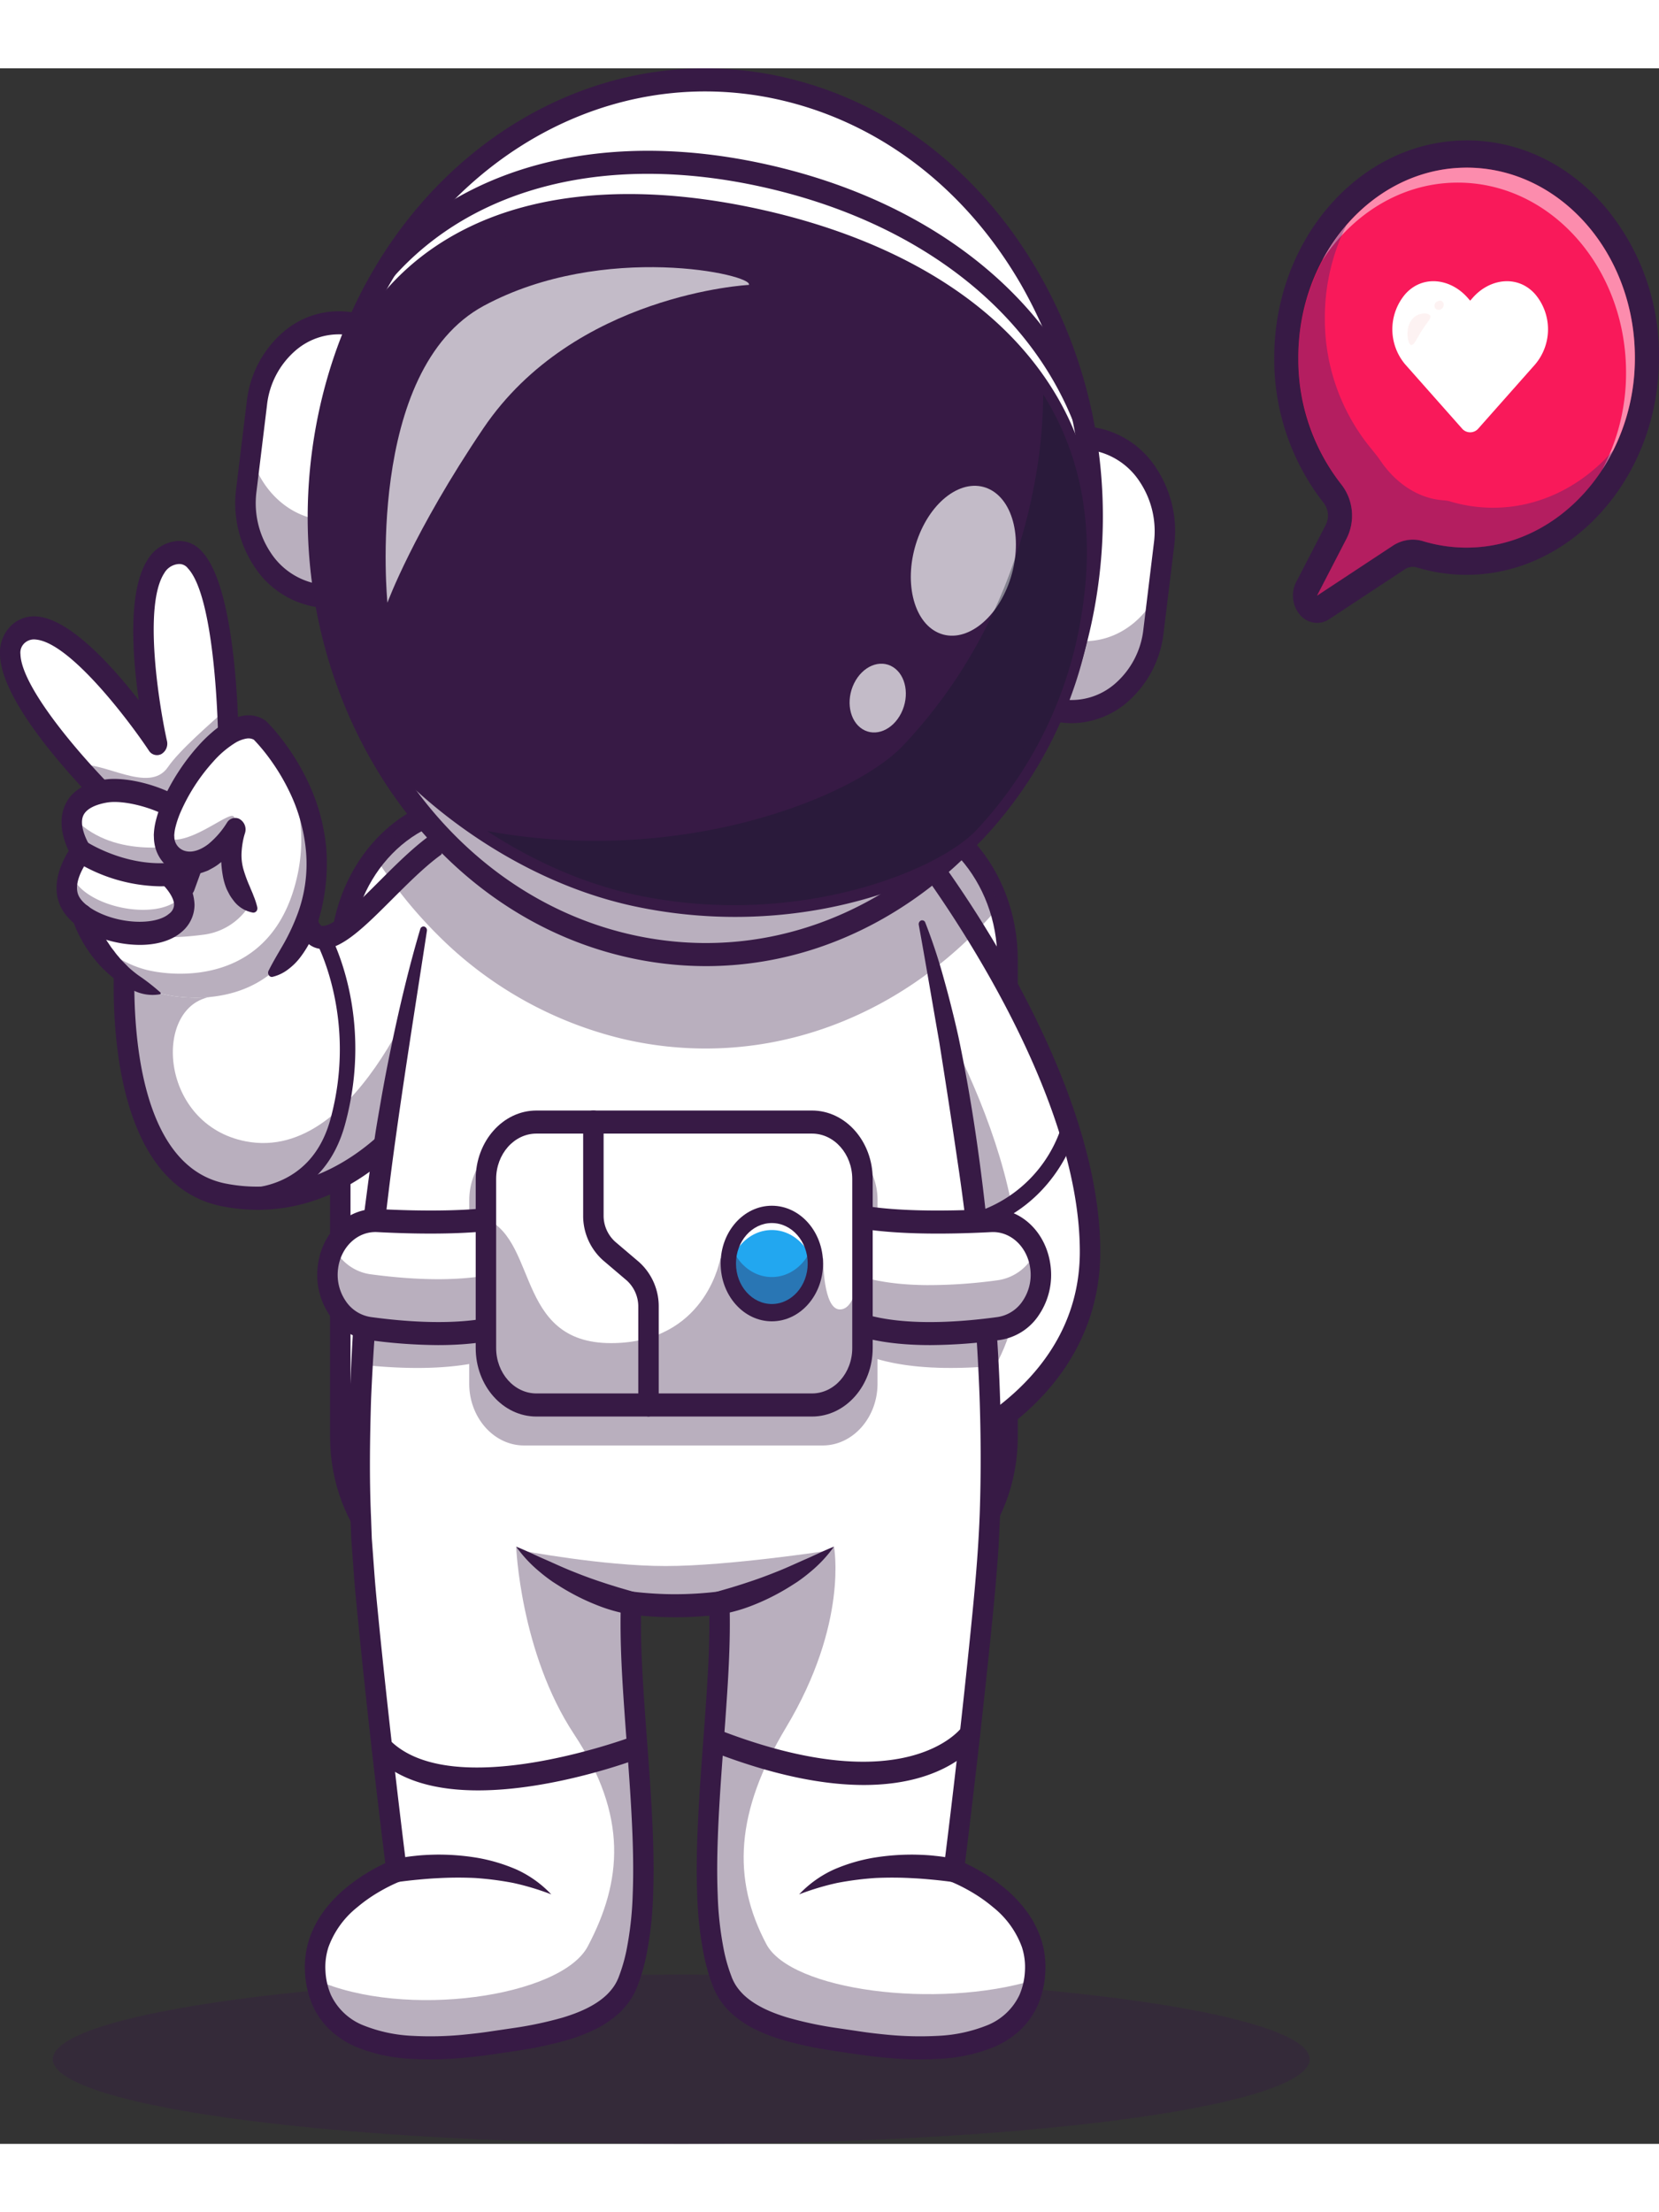 <svg xmlns="http://www.w3.org/2000/svg" width="300" height="400" viewBox="0 0 445.589 557.408"><rect x="0" y="0" width="445.589" height="557.408" fill="#333333" stroke="none"/><g transform="translate(-613.43 -775.664)"><g transform="translate(613.43 775.664)"><g transform="translate(14.184 511.941)" opacity="0.35"><ellipse cx="168.786" cy="22.734" rx="168.786" ry="22.734" fill="#371a45"/></g><g transform="translate(91.391 197.876)"><path d="M1765.245,1791.491V1919.6a45.344,45.344,0,0,1-4.718,20.274c-6.319,12.654-18.347,21.239-32.062,21.239H1622.8c-13.213,0-24.86-7.969-31.344-19.861a45.167,45.167,0,0,1-5.436-21.652V1791.491a46.045,46.045,0,0,1,.732-8.212,43.507,43.507,0,0,1,8.653-19.407c6.743-8.512,16.537-13.895,27.395-13.895h105.666c15.776,0,29.319,11.357,34.511,27.189A46,46,0,0,1,1765.245,1791.491Z" transform="translate(-1586.02 -1749.978)" fill="#fff"/></g><g transform="translate(88.649 194.775)"><path d="M1610.3,1952.042h105.67c21.791,0,39.52-20.014,39.52-44.613V1779.323c0-24.6-17.729-44.613-39.52-44.613H1610.3c-21.791,0-39.52,20.013-39.52,44.613v128.106C1570.776,1932.028,1588.5,1952.042,1610.3,1952.042Zm105.67-211.135c18.764,0,34.03,17.233,34.03,38.416v128.106c0,21.182-15.266,38.416-34.03,38.416H1610.3c-18.764,0-34.03-17.233-34.03-38.416V1779.323c0-21.182,15.266-38.416,34.03-38.416Z" transform="translate(-1570.776 -1734.71)" fill="#371a45"/></g><g transform="translate(183.587 209.999)"><path d="M1526.266,1809.671s45.763,58.748,45.763,107.814c0,41.993-45.763,56.439-45.763,56.439l-63.427-121.267Z" transform="translate(-1462.839 -1809.671)" fill="#fff"/></g><g transform="translate(183.586 209.995)"><path d="M1572.034,1917.465c0,42-45.763,56.442-45.763,56.442l-1.565-2.986-61.862-118.28,47.817-32.412,15.611-10.579S1572.034,1868.405,1572.034,1917.465Z" transform="translate(-1462.843 -1809.651)" fill="#fff"/></g><g transform="translate(183.585 220.574)" opacity="0.35"><path d="M1659.466,1964.721c0,24.25-15.259,39.313-28.149,47.711l-61.863-118.28,47.817-32.412C1628.043,1876.76,1659.466,1924.06,1659.466,1964.721Z" transform="translate(-1569.455 -1861.741)" fill="#371a45"/></g><g transform="translate(179.838 206.012)"><path d="M1513.463,1961.9l2.031-.641a84.214,84.214,0,0,0,23.695-12.9c15.749-12.2,24.074-28.284,24.074-46.522,0-49.665-44.551-107.426-46.447-109.86l-1.512-1.941-67.726,45.9Zm.705-163.867c7.78,10.544,43.6,61.409,43.6,103.8,0,34.314-33.213,49.414-41.769,52.732l-60.927-116.486Z" transform="translate(-1447.578 -1790.039)" fill="#371a45"/></g><g transform="translate(33.313 205.998)"><path d="M2494.1,1865.178s-19.389,27.413-50.449,21.362c-32.208-6.274-26.505-66.786-26.505-66.786l48.936-21.271s-3.041,18.9,4.047,18.9c7.936,0,22.1-21.087,34.478-27.413Z" transform="translate(-2416.757 -1789.969)" fill="#fff"/></g><g transform="translate(33.311 229.516)" opacity="0.35"><path d="M2519.577,1905.766l-7.224,51.695s-19.388,27.408-50.452,21.36c-32.206-6.274-26.5-66.789-26.5-66.789l22.51,13.634c-15.191,3.061-13.282,34.251,9.761,38.742,31.057,6.056,49.662-49.23,49.662-49.23Z" transform="translate(-2435.007 -1905.766)" fill="#371a45"/></g><g transform="translate(30.536 202.898)"><path d="M2440.194,1878.363c26.667,0,42.819-22.356,43.567-23.414a3.376,3.376,0,0,0-.432-4.355,2.538,2.538,0,0,0-3.855.485h0c-.185.26-18.807,25.9-47.84,20.246-26.271-5.118-24.961-51.592-24.373-61.542l43.045-18.71c-.313,4.713-.169,11.168,2.4,14.644a5.989,5.989,0,0,0,4.934,2.6h0c5.278,0,11.469-6.191,18.638-13.357,5.693-5.691,11.581-11.576,16.971-14.332a3.273,3.273,0,0,0,1.369-4.1,2.628,2.628,0,0,0-3.634-1.544c-6.145,3.141-12.348,9.342-18.347,15.337-5.532,5.53-11.8,11.8-15,11.8h0a.769.769,0,0,1-.719-.376c-1.683-2.274-1.367-10.218-.624-14.872l.866-5.421-55.055,23.929-.177,1.884c-.244,2.589-5.58,63.477,28.768,70.168A49.6,49.6,0,0,0,2440.194,1878.363Z" transform="translate(-2401.494 -1774.706)" fill="#371a45"/></g><g transform="translate(145.514 439.743)" opacity="0.35"><path d="M2276.38,2940.9c.3.153.6.3.9.442v.009C2276.983,2941.2,2276.682,2941.05,2276.38,2940.9Z" transform="translate(-2276.38 -2940.897)" fill="#371a45"/></g><g transform="translate(183.587 344.839)" opacity="0.35"><path d="M2057.368,2473.6q1.153,1.994,2.233,3.915C2058.876,2476.237,2058.129,2474.924,2057.368,2473.6Z" transform="translate(-2057.368 -2473.603)" fill="#371a45"/></g><g transform="translate(84.606 208.025)"><path d="M1737.971,2103.771c-.043.527-.108,1.054-.194,1.557-2.327,15.556-18.469,21.117-47.523,16.821-13.155-1.929-31.344-4.223-36.141-16.051-9.579-23.606.194-71.369-.941-101.979v-.049a96.558,96.558,0,0,1-23.689,0c-.007.251-.014.494-.021.746-.969,30.626,8.581,77.854-.919,101.281-4.8,11.827-22.978,14.121-36.141,16.051-29.089,4.3-45.232-1.273-47.537-16.869-.072-.5-.136-1-.187-1.508-1.673-19.009,21.815-27.837,21.815-27.837s-5.12-40.337-8.5-76.735a390.7,390.7,0,0,1-1.3-46.888q.162-6.116.481-12.217.452-8.669,1.156-17.2.614-7.393,1.386-14.608c1.91-18.069,4.481-35.166,7.13-50.2,2.37-13.489,4.8-25.333,6.894-34.736.467-2.075.9-4.029,1.328-5.861,2.549-11.081,4.316-17.534,4.316-17.534h123.89s1.781,6.5,4.337,17.64c1.508,6.526,3.282,14.656,5.127,24.011q1.077,5.484,2.183,11.511c2.966,16.237,5.9,35.166,8.028,55.31q.743,7.052,1.35,14.283c.488,5.885.891,11.844,1.192,17.834q.334,6.371.5,12.783.108,4.244.144,8.5a373.724,373.724,0,0,1-1.472,37.379c-3.375,36.4-8.495,76.735-8.495,76.735S1739.644,2084.762,1737.971,2103.771Z" transform="translate(-1544.593 -1799.951)" fill="#fff"/></g><g transform="translate(84.881 397.015)" opacity="0.35"><path d="M2213.4,2847.668c-4.8,11.825-22.98,14.121-36.139,16.06-29.092,4.28-45.234-1.281-47.537-16.883,23.814,10.682,65.8,4.582,72.974-8.972,9.3-17.551,10.8-35.093-3.655-56.96s-15.57-50.4-15.57-50.4c6.908,5.743,21.118,11.981,30.846,15.877C2213.341,2777.017,2222.9,2824.237,2213.4,2847.668Z" transform="translate(-2129.72 -2730.511)" fill="#371a45"/></g><g transform="translate(189.88 397.015)" opacity="0.35"><path d="M1634.043,2846.9c-2.326,15.557-18.467,21.108-47.521,16.828-13.159-1.939-31.349-4.234-36.147-16.06-9.574-23.605.2-71.374-.935-101.975,8.052-2.844,22.957-8.661,30.807-15.182,0,0,3.956,20.523-12.881,48.573-13.584,22.636-14.573,40.644-5.278,58.185C1568.68,2849.717,1607.864,2854.829,1634.043,2846.9Z" transform="translate(-1546.13 -2730.511)" fill="#371a45"/></g><g transform="translate(81.885 228.787)"><path d="M1560.4,1904.559c-3,10.119-5.451,20.423-7.631,30.8-1.078,5.191-2.1,10.4-3,15.637-.447,2.618-.916,5.233-1.335,7.859l-1.178,7.892c-.407,2.628-.764,5.267-1.107,7.907l-1.039,7.922q-.468,3.969-.882,7.948c-.3,2.648-.536,5.307-.766,7.966-1.044,10.62-1.573,21.305-1.974,31.991-.213,10.7-.377,21.407.16,32.117l.165,4.015.082,2.008.148,2.005.592,8.022c.406,5.342.977,10.6,1.488,15.9q3.222,31.717,7.194,63.3l1.85-3.379c-1.276.5-2.348,1.009-3.485,1.579q-1.675.846-3.3,1.816a47,47,0,0,0-6.248,4.458,35.418,35.418,0,0,0-5.536,5.84,27.006,27.006,0,0,0-4.012,7.651,24.362,24.362,0,0,0-1.133,9,25.346,25.346,0,0,0,2.026,8.739,20.607,20.607,0,0,0,5.141,7.066,24.126,24.126,0,0,0,6.815,4.246,44.934,44.934,0,0,0,14.454,3.1,95.085,95.085,0,0,0,14.3-.292c2.358-.229,4.713-.482,7.051-.825l6.948-1.025a104.2,104.2,0,0,0,14.02-3,46.838,46.838,0,0,0,6.972-2.687,27.723,27.723,0,0,0,6.629-4.447,21.119,21.119,0,0,0,2.852-3.294,18.547,18.547,0,0,0,2.1-4.033,50.712,50.712,0,0,0,2.334-7.99,97.009,97.009,0,0,0,1.838-16.163c.223-5.367.154-10.7-.036-15.994-.384-10.6-1.259-21.08-2.012-31.509-.736-10.417-1.456-20.834-1.121-31.037l-3.077,2.945c2.089.269,4.065.436,6.1.564s4.048.188,6.081.192,4.058-.067,6.08-.192,4.011-.295,6.1-.564l-3.078-2.945c.336,10.2-.385,20.62-1.121,31.037-.753,10.43-1.628,20.912-2.012,31.509-.19,5.3-.259,10.627-.036,15.994a96.97,96.97,0,0,0,1.838,16.163,50.737,50.737,0,0,0,2.334,7.99,18.536,18.536,0,0,0,2.1,4.033,21.17,21.17,0,0,0,2.852,3.294,27.727,27.727,0,0,0,6.63,4.447,46.82,46.82,0,0,0,6.972,2.687,104.208,104.208,0,0,0,14.02,3l6.948,1.025c2.338.343,4.692.6,7.05.825a95.086,95.086,0,0,0,14.3.292,44.94,44.94,0,0,0,14.455-3.1,24.129,24.129,0,0,0,6.814-4.246,20.6,20.6,0,0,0,5.141-7.066,25.346,25.346,0,0,0,2.027-8.739,24.352,24.352,0,0,0-1.133-9,27.012,27.012,0,0,0-4.012-7.651,35.415,35.415,0,0,0-5.536-5.84,46.978,46.978,0,0,0-6.248-4.458q-1.625-.967-3.3-1.816c-1.136-.57-2.208-1.077-3.485-1.579l1.851,3.379q3.972-31.862,7.242-63.794c.516-5.341,1.087-10.631,1.5-16.026.192-2.7.46-5.386.589-8.085l.405-8.093c.374-10.8.321-21.591-.058-32.361-.363-10.773-1.121-21.514-2.11-32.219-.219-2.68-.5-5.352-.771-8.025s-.55-5.346-.859-8.013c-.586-5.34-1.228-10.671-1.965-15.985-1.452-10.653-3.219-21.161-5.431-31.718q-.869-3.927-1.853-7.8c-.639-2.592-1.33-5.168-2.051-7.737a150.906,150.906,0,0,0-5.012-15.194.88.88,0,0,0-1.218-.515,1.079,1.079,0,0,0-.521,1.154l0,.014c1.9,10.441,3.649,20.939,5.489,31.382,1.649,10.4,3.293,20.961,4.818,31.452a567.137,567.137,0,0,1,6,63.458c.374,10.62.425,21.248.058,31.848-.387,10.593-1.389,21.111-2.461,31.764q-3.224,31.844-7.222,63.615l-.315,2.528,2.165.852c.918.361,1.994.859,2.978,1.357,1,.507,1.992,1.054,2.964,1.632a41.545,41.545,0,0,1,5.522,3.936,24.354,24.354,0,0,1,7.7,10.678,17.394,17.394,0,0,1,.808,6.451,18.55,18.55,0,0,1-1.46,6.384,16.25,16.25,0,0,1-8.985,8.284,40.181,40.181,0,0,1-12.831,2.712,90.3,90.3,0,0,1-13.546-.282c-2.27-.221-4.541-.464-6.811-.8l-6.871-1.014a99.556,99.556,0,0,1-13.349-2.844c-4.265-1.3-8.452-3.082-11.532-5.928a15.282,15.282,0,0,1-2.011-2.316l-.414-.634-.363-.661a7.282,7.282,0,0,1-.324-.681l-.158-.342-.152-.415a43.969,43.969,0,0,1-2.018-6.932,90.19,90.19,0,0,1-1.692-15c-.214-5.112-.15-10.281.037-15.461.375-10.366,1.241-20.777,2-31.254.736-10.48,1.484-21.027,1.134-31.8l-.108-3.328-2.97.383c-1.842.238-3.812.408-5.728.527s-3.859.18-5.782.183-3.854-.064-5.783-.183-3.885-.289-5.728-.527l-2.97-.383-.108,3.328c-.35,10.776.4,21.324,1.135,31.8.757,10.477,1.623,20.887,2,31.254.186,5.18.25,10.349.037,15.461a90.19,90.19,0,0,1-1.693,15,43.982,43.982,0,0,1-2.017,6.932l-.152.415-.158.342a7.438,7.438,0,0,1-.323.681l-.364.661-.414.634a15.277,15.277,0,0,1-2.012,2.316c-3.079,2.847-7.267,4.624-11.532,5.928a99.556,99.556,0,0,1-13.349,2.844l-6.871,1.014c-2.27.333-4.541.575-6.81.8a90.3,90.3,0,0,1-13.546.282,40.185,40.185,0,0,1-12.831-2.712,16.25,16.25,0,0,1-8.984-8.284,18.556,18.556,0,0,1-1.46-6.384,17.391,17.391,0,0,1,.808-6.451,24.351,24.351,0,0,1,7.7-10.678,41.536,41.536,0,0,1,5.522-3.936c.972-.578,1.961-1.125,2.964-1.632.984-.5,2.06-1,2.978-1.357l2.166-.852-.315-2.528q-3.928-31.491-7.173-63.119c-.508-5.261-1.081-10.55-1.478-15.791l-.58-7.855-.145-1.964-.072-1.972-.144-3.942c-.465-10.508-.3-21.058.022-31.59.906-21.068,2.909-42.084,5.64-63,2.779-20.911,6.141-41.719,9.351-62.67a1.032,1.032,0,0,0-.748-1.2A.917.917,0,0,0,1560.4,1904.559Z" transform="translate(-1529.412 -1902.179)" fill="#371a45"/></g><g transform="translate(189.722 444.32)"><path d="M1669.2,2980.137c22.5,0,30.242-11.063,30.694-11.742a3.37,3.37,0,0,0-.545-4.339,2.541,2.541,0,0,0-3.828.59c-.24.338-14.977,20.1-64.982.793a2.682,2.682,0,0,0-3.486,1.93,3.21,3.21,0,0,0,1.709,3.935C1645.747,2977.86,1658.994,2980.137,1669.2,2980.137Z" transform="translate(-1626.909 -2963.433)" fill="#371a45"/></g><g transform="translate(99.828 447.895)"><path d="M2155.025,2995.613c20.142,0,41.729-8.024,43.1-8.542a3.2,3.2,0,0,0,1.731-3.921,2.688,2.688,0,0,0-3.473-1.956c-.485.182-48.647,18.083-65.342.663a2.531,2.531,0,0,0-3.879.172,3.386,3.386,0,0,0,.153,4.379C2133.949,2993.33,2144.282,2995.613,2155.025,2995.613Z" transform="translate(-2126.433 -2981.033)" fill="#371a45"/></g><g transform="translate(63.202)"><g transform="translate(219.246 98.927)"><path d="M1353.015,1338.544h0a2.358,2.358,0,0,1-1.811-2.7l8.3-68.27a2.18,2.18,0,0,1,2.388-2.045h0c12.165,1.886,20.672,14.547,19,28.279l-2.832,23.28C1376.4,1330.826,1365.18,1340.429,1353.015,1338.544Z" transform="translate(-1350.691 -1264.954)" fill="#fff"/><path d="M1353.833,1337.153a20.934,20.934,0,0,0,13.687-5.219,26.3,26.3,0,0,0,8.78-16.95l2.832-23.28a27.964,27.964,0,0,0-4.408-18.994,22.217,22.217,0,0,0-15.015-9.912,2.383,2.383,0,0,0-1.933.572,3.024,3.024,0,0,0-1.009,1.948l-8.3,68.27a2.911,2.911,0,0,0,2.233,3.323h0A20.5,20.5,0,0,0,1353.833,1337.153Zm5.517-73.271a1.524,1.524,0,0,1,.225.017,21.255,21.255,0,0,1,14.362,9.483,26.75,26.75,0,0,1,4.217,18.17l-2.832,23.28a25.159,25.159,0,0,1-8.4,16.215,19.821,19.821,0,0,1-16.1,4.761,1.814,1.814,0,0,1-1.39-2.069l8.3-68.269a1.882,1.882,0,0,1,.628-1.214A1.5,1.5,0,0,1,1359.35,1263.882Z" transform="translate(-1348.437 -1262.768)" fill="#371a45"/></g><g transform="translate(219.738 140.15)" opacity="0.35"><path d="M1388.919,1465.744l-1.326,10.919c-1.671,13.728-12.886,23.334-25.054,21.453a2.364,2.364,0,0,1-1.811-2.7l2.2-18.149a2.225,2.225,0,0,0,1.739,1.7l1.435.218C1375.717,1480.678,1384.743,1474.989,1388.919,1465.744Z" transform="translate(-1360.708 -1465.744)" fill="#371a45"/></g><g transform="translate(216.994 96.384)"><path d="M1343.569,1329.716a23.011,23.011,0,0,0,15.043-5.737,28.907,28.907,0,0,0,9.65-18.63l2.832-23.28a30.738,30.738,0,0,0-4.845-20.877,24.426,24.426,0,0,0-16.5-10.895,4.428,4.428,0,0,0-3.6,1.066,5.631,5.631,0,0,0-1.879,3.629l-8.3,68.269c-.364,3,1.5,5.775,4.157,6.187h0A22.529,22.529,0,0,0,1343.569,1329.716Zm6.05-73.171a19.135,19.135,0,0,1,12.256,8.392,23.98,23.98,0,0,1,3.78,16.288l-2.832,23.28a22.557,22.557,0,0,1-7.529,14.535,17.8,17.8,0,0,1-13.807,4.352Z" transform="translate(-1335.916 -1250.245)" fill="#371a45"/></g><g transform="translate(2.253 67.768)"><path d="M2585.438,1112.33h0a2.359,2.359,0,0,1,1.811,2.7l-8.3,68.27a2.18,2.18,0,0,1-2.388,2.045h0c-12.164-1.886-20.672-14.547-19-28.28l2.832-23.28C2562.059,1120.047,2573.274,1110.444,2585.438,1112.33Z" transform="translate(-2556.853 -1111.535)" fill="#fff"/><path d="M2574.6,1183.729a2.4,2.4,0,0,0,1.573-.6,3.025,3.025,0,0,0,1.009-1.948l8.3-68.27a2.911,2.911,0,0,0-2.233-3.323h0a20.71,20.71,0,0,0-16.826,4.976,26.3,26.3,0,0,0-8.78,16.95l-2.833,23.28a27.968,27.968,0,0,0,4.408,18.994,22.22,22.22,0,0,0,15.015,9.912A2.339,2.339,0,0,0,2574.6,1183.729Zm8.521-73.038a1.813,1.813,0,0,1,1.39,2.068l-8.3,68.27a1.879,1.879,0,0,1-.628,1.213,1.477,1.477,0,0,1-1.2.356,21.255,21.255,0,0,1-14.362-9.482,26.752,26.752,0,0,1-4.217-18.17l2.832-23.28a25.161,25.161,0,0,1,8.4-16.215,19.821,19.821,0,0,1,16.1-4.76Z" transform="translate(-2554.604 -1109.345)" fill="#371a45"/></g><g transform="translate(2.749 103.488)" opacity="0.35"><path d="M2614.691,1302.327l-2.306,18.939a2.184,2.184,0,0,1-2.392,2.044,22,22,0,0,1-15.2-10.48,27.535,27.535,0,0,1-3.8-17.794l1.193-9.81c2.406,9.142,9.37,16.33,18.289,17.714l2.207.342A2.042,2.042,0,0,0,2614.691,1302.327Z" transform="translate(-2590.786 -1285.226)" fill="#371a45"/></g><g transform="translate(0 65.225)"><path d="M2564.335,1176.292a5.109,5.109,0,0,0,4.816-4.746l8.3-68.27c.365-3-1.5-5.774-4.157-6.187h0a22.764,22.764,0,0,0-18.493,5.47,28.908,28.908,0,0,0-9.651,18.63l-2.832,23.28a30.738,30.738,0,0,0,4.845,20.877,24.424,24.424,0,0,0,16.5,10.894A4.334,4.334,0,0,0,2564.335,1176.292Zm7.6-73.147-8.133,66.848a19.135,19.135,0,0,1-12.256-8.392,23.983,23.983,0,0,1-3.78-16.288l2.832-23.28a22.558,22.558,0,0,1,7.529-14.535A17.794,17.794,0,0,1,2571.93,1103.145Z" transform="translate(-2542.086 -1096.823)" fill="#371a45"/></g><g transform="translate(37.574 197.876)" opacity="0.35"><path d="M1766.2,1777.167q-2.757,3.259-5.7,6.266a112.069,112.069,0,0,1-11.532,10.279c-17.363,13.457-38.137,21.247-59.938,21.612a96.988,96.988,0,0,1-24.207-2.643,104.418,104.418,0,0,1-49.526-27.967q-1.637-1.629-3.21-3.332a116.491,116.491,0,0,1-8.674-10.5q-2.521-3.4-4.782-7.012c6.743-8.512,16.537-13.895,27.395-13.895h105.666C1747.469,1749.978,1761.012,1761.335,1766.2,1777.167Z" transform="translate(-1598.633 -1749.978)" fill="#371a45"/></g><g transform="translate(21.691 2.542)"><ellipse cx="104.021" cy="117.429" rx="104.021" ry="117.429" transform="translate(0.505 0.571)" fill="#fff"/><path d="M1560.959,1024.205c20.054,0,39.695-6.544,56.886-19.2,23.382-17.217,39.427-43.682,45.176-74.522a129.839,129.839,0,0,0-14.732-88.757c-15.251-26.4-38.695-44.509-66.013-51-56.393-13.4-111.929,27.493-123.8,91.155s24.353,126.358,80.745,139.758A93.973,93.973,0,0,0,1560.959,1024.205Zm-.236-234.911a92.221,92.221,0,0,1,21.349,2.519c27.061,6.43,50.283,24.371,65.391,50.519a128.612,128.612,0,0,1,14.594,87.92c-5.7,30.548-21.588,56.764-44.751,73.818s-50.822,22.905-77.881,16.475c-55.861-13.273-91.742-75.377-79.985-138.439C1469.691,827.129,1512.819,789.294,1560.723,789.294Z" transform="translate(-1456.222 -788.18)" fill="#371a45"/></g><g transform="translate(22.173 90.931)" opacity="0.35"><path d="M1668.314,1261.055a130.917,130.917,0,0,1-1.989,16.14c-11.84,63.46-67,104.078-123.22,90.726s-92.194-75.64-80.367-139.1c.339-1.825.717-3.643,1.13-5.423-3.567,57.568,30.919,110.738,82.356,122.963C1600.824,1359.327,1654.421,1321.388,1668.314,1261.055Z" transform="translate(-1460.489 -1223.396)" fill="#371a45"/></g><g transform="translate(19.439)"><path d="M1550.693,1016.774c20.486,0,40.55-6.685,58.111-19.615,23.886-17.588,40.276-44.624,46.15-76.128h0c5.874-31.5.529-63.7-15.05-90.67s-39.529-45.468-67.436-52.1c-57.6-13.688-114.341,28.084-126.468,93.119s24.878,129.081,82.486,142.769A95.983,95.983,0,0,0,1550.693,1016.774Zm-.24-234.912a90.214,90.214,0,0,1,20.884,2.464c26.472,6.29,49.19,23.841,63.968,49.42a125.821,125.821,0,0,1,14.277,86.008h0c-5.572,29.884-21.119,55.53-43.777,72.213s-49.719,22.406-76.187,16.117c-54.646-12.985-89.747-73.738-78.245-135.428C1461.4,818.874,1503.592,781.862,1550.454,781.862Z" transform="translate(-1443.7 -775.664)" fill="#371a45"/></g><g transform="translate(22.479 36.846)"><path d="M1672.266,1067.847A109.535,109.535,0,0,1,1644.2,1124.8c-10.557,11.161-48.663,26.378-90.95,17.525-39.208-8.208-70.755-39.6-76.83-54.414a117.7,117.7,0,0,1-7.085-64.687c10.3-59.688,59.992-74.445,116.034-62.123S1682.564,1008.159,1672.266,1067.847Z" transform="translate(-1467.613 -957.091)" fill="#371a45"/></g><g transform="translate(19.732 33.759)"><path d="M1566.747,1136.022c32.693,0,58.409-12.321,66.684-21.07a112.691,112.691,0,0,0,28.888-58.626c5.054-29.3-1.455-54.174-19.348-73.941-15.6-17.238-39.714-29.837-69.724-36.435s-56.545-5.134-76.739,4.233c-23.156,10.742-37.46,31.043-42.514,60.34a121.055,121.055,0,0,0,7.287,66.58c6.384,15.57,38.182,47.651,78.821,56.159A129.974,129.974,0,0,0,1566.747,1136.022Zm90.184-80.881a106.288,106.288,0,0,1-27.253,55.287c-9.411,9.948-46.194,25.614-88.573,16.74-38.241-8.006-69.048-38.543-74.84-52.668a114.185,114.185,0,0,1-6.882-62.792c4.68-27.121,17.872-45.892,39.213-55.791,19.2-8.907,44.651-10.249,73.6-3.882s52.1,18.392,66.932,34.781C1655.62,1005.032,1661.609,1028.02,1656.93,1055.141Z" transform="translate(-1452.224 -941.889)" fill="#371a45"/></g><g transform="translate(176.44 107.413)" opacity="0.7"><path d="M13.566,42.682C21.058,43,26.772,34.1,26.329,22.8S19.452,2.066,11.96,1.745-1.246,10.327-.8,21.632,6.074,42.361,13.566,42.682Z" transform="matrix(-0.932, -0.363, 0.363, -0.932, 22.939, 50.163)" fill="#fff"/></g><g transform="translate(162.089 156.803)" opacity="0.7"><path d="M7.474,19.752c4.128.22,7.266-3.756,7.01-8.88s-3.81-9.457-7.938-9.677S-.72,4.951-.464,10.075,3.346,19.532,7.474,19.752Z" transform="translate(11.456 24.884) rotate(-150.766)" fill="#fff"/></g><g transform="translate(67.637 87.58)" opacity="0.35"><path d="M1616.991,1206.9c10.1,16.09,14.261,36.045,10.128,60.019a109.593,109.593,0,0,1-28.068,56.962c-10.559,11.16-48.669,26.375-90.955,17.528-14.932-3.121-28.746-9.608-40.472-17.269,52.185,9.625,98.641-9.12,111.732-22.963,17.873-18.894,30.689-43.665,35.623-72.287A133.712,133.712,0,0,0,1616.991,1206.9Z" transform="translate(-1467.624 -1206.897)" fill="#111a28"/></g><g transform="translate(38.702 22.141)"><path d="M1648.206,958.983a2.551,2.551,0,0,0,1.744-.707,3.378,3.378,0,0,0,.68-3.846c-13.272-32.745-45.192-56.863-87.607-66.19-42.756-9.4-80.5.025-103.552,25.856l1.919,2.213,1.731,2.405-1.731-2.405,1.732,2.4.216-.218c21.743-24.361,57.692-33.175,98.636-24.171,40.715,8.953,71.23,31.852,83.721,62.826l.123.306.268.4A2.627,2.627,0,0,0,1648.206,958.983Z" transform="translate(-1459.471 -884.682)" fill="#371a45"/></g><g transform="translate(40.375 53.394)" opacity="0.7"><path d="M1972.508,1128.676s-6.217-62.483,25.941-79.767,72.585-8.3,71.134-5.578c0,0-46.884,2.392-71.3,38.5C1979.463,1109.673,1972.508,1128.676,1972.508,1128.676Z" transform="translate(-1972.025 -1038.566)" fill="#fff"/></g></g><g transform="translate(138.633 397.019)"><path d="M2164.567,2742.6l-3.865-1.122c-1.309-.417-2.63-.8-3.938-1.251q-3.942-1.274-7.829-2.839c-2.6-1.01-5.148-2.2-7.744-3.344-2.619-1.117-5.163-2.42-7.948-3.516a35.628,35.628,0,0,0,6.33,6.771,42.87,42.87,0,0,0,3.619,2.755c1.262.8,2.526,1.63,3.828,2.361a59.274,59.274,0,0,0,8.037,3.863,43.131,43.131,0,0,0,8.591,2.433,2.819,2.819,0,0,0,3.1-2.63,3.113,3.113,0,0,0-2.02-3.434Z" transform="translate(-2133.243 -2730.53)" fill="#371a45"/></g><g transform="translate(190.457 397.019)"><path d="M1848.3,2748.712a43.129,43.129,0,0,0,8.591-2.433,59.259,59.259,0,0,0,8.037-3.863c1.3-.73,2.566-1.556,3.828-2.361a42.833,42.833,0,0,0,3.619-2.755,35.633,35.633,0,0,0,6.33-6.771c-2.785,1.1-5.329,2.4-7.948,3.516-2.6,1.144-5.14,2.334-7.744,3.344q-3.884,1.56-7.829,2.839c-1.308.449-2.628.835-3.937,1.251l-3.865,1.122-.151.043a3.149,3.149,0,0,0-1.974,3.771A2.784,2.784,0,0,0,1848.3,2748.712Z" transform="translate(-1845.171 -2730.53)" fill="#371a45"/></g><g transform="translate(103.821 479.723)"><path d="M2270.463,3145.085c1.6-.218,3.368-.422,5.068-.587,1.717-.158,3.439-.318,5.163-.395a98.616,98.616,0,0,1,10.342-.07,83.826,83.826,0,0,1,10.265,1.324,70.309,70.309,0,0,1,10.217,3.068,29.828,29.828,0,0,0-9.283-6.649,46.359,46.359,0,0,0-10.707-3.187,63.674,63.674,0,0,0-11.008-.833c-1.837.041-3.674.117-5.5.33a42.75,42.75,0,0,0-5.536.9,3.109,3.109,0,0,0-2.139,3.656,2.8,2.8,0,0,0,3.008,2.457Z" transform="translate(-2267.284 -3137.753)" fill="#371a45"/></g><g transform="translate(214.639 479.723)"><path d="M1693.341,3138.988a42.733,42.733,0,0,0-5.536-.9c-1.831-.213-3.667-.29-5.5-.33a63.679,63.679,0,0,0-11.009.833,46.366,46.366,0,0,0-10.707,3.187,29.822,29.822,0,0,0-9.283,6.649,70.286,70.286,0,0,1,10.217-3.068,83.839,83.839,0,0,1,10.265-1.324,98.614,98.614,0,0,1,10.342.07c1.724.077,3.446.237,5.163.395,1.7.165,3.471.369,5.069.587l.1.014a2.837,2.837,0,0,0,3.055-2.7A3.091,3.091,0,0,0,1693.341,3138.988Z" transform="translate(-1651.303 -3137.753)" fill="#371a45"/></g><g transform="translate(140.015 398.06)" opacity="0.35"><path d="M1852.364,2735.655s21.87,4.164,38.76,4.164,43.925-4.164,43.925-4.164-16.231,14.721-42.109,14.086C1866.413,2749.091,1852.364,2735.655,1852.364,2735.655Z" transform="translate(-1852.364 -2735.655)" fill="#371a45"/></g><g transform="translate(97.186 287.444)" opacity="0.35"><path d="M1782.757,2252.168c-3.6.276-7.382.438-11.166.4-.517,0-1.019-.008-1.536-.024-.539-.008-1.077-.024-1.616-.057-.366-.008-.725-.024-1.077-.041-.424-.024-.848-.049-1.271-.081-.531-.032-1.07-.073-1.6-.122h-.036c-.531-.041-1.07-.1-1.6-.154-.345-.041-.7-.081-1.041-.13-.295-.024-.589-.065-.876-.105-.46-.057-.919-.13-1.364-.2s-.847-.138-1.264-.219a1.289,1.289,0,0,1-.251-.04c-.488-.081-.969-.178-1.443-.284s-.962-.2-1.429-.316l-.115-.024c-.266-.073-.531-.13-.783-.2-.294-.073-.582-.146-.869-.235h-.007c-.158-.048-.309-.089-.467-.146v6.607c0,9.12-6.621,16.594-14.706,16.594h-80.267c-8.071,0-14.692-7.474-14.692-16.594v-5.277c-9.3,1.589-19.941,1.159-28.838.211q.453-8.67,1.156-17.2.614-7.393,1.386-14.608a206.244,206.244,0,0,0,26.3-.495v-11.835c0-9.136,6.62-16.586,14.692-16.586h80.267a14.242,14.242,0,0,1,11.712,6.574,17.941,17.941,0,0,1,2.995,10.011v11.09c1.695.284,3.49.51,5.335.7a186.328,186.328,0,0,0,21.937.681q.743,7.052,1.35,14.283C1782.053,2240.219,1782.455,2246.177,1782.757,2252.168Z" transform="translate(-1614.439 -2190.997)" fill="#371a45"/></g><g transform="translate(87.957 307.647)"><path d="M2362.9,2318.79c-11.374,5.2-28.976,4.11-40.976,2.471-7.2-.983-12.25-8.481-11.189-16.577h0c.968-7.388,6.728-12.761,13.337-12.411,11.224.594,28.061.872,38.723-1.8" transform="translate(-2310.598 -2290.474)" fill="#fff"/></g><g transform="translate(87.956 316.684)" opacity="0.35"><path d="M2362.9,2354.246c-11.374,5.2-28.974,4.11-40.973,2.472-7.2-.981-12.25-8.479-11.195-16.578a15.768,15.768,0,0,1,1.6-5.172,12.866,12.866,0,0,0,9.594,7.15c11.978,1.637,29.542,2.724,40.916-2.448Z" transform="translate(-2310.593 -2334.969)" fill="#371a45"/></g><g transform="translate(85.21 304.5)"><path d="M2297.772,2313.365c8.474,0,17-1.02,23.637-4.052h0c7.927-3.623,8.16-17.878,5.82-26.371-2.264-8.22-6.036-8.22-7.552-7.843-10.185,2.551-26.287,2.348-38,1.729-8.014-.43-15,6.045-16.18,15.053a19.237,19.237,0,0,0,3.039,13.3,15.2,15.2,0,0,0,10.537,6.807A140.58,140.58,0,0,0,2297.772,2313.365Zm21.576-9.8c-10.691,4.885-27.446,3.929-39.617,2.266a9.856,9.856,0,0,1-6.831-4.413,12.486,12.486,0,0,1-1.973-8.634c.766-5.844,5.28-10.036,10.493-9.769,11.9.631,28.273.826,39.056-1.772,1.087,1.231,2.97,7.178,2.461,13.9-.16,2.112-.831,7.16-3.589,8.421Z" transform="translate(-2265.326 -2274.978)" fill="#371a45"/></g><g transform="translate(227.26 307.645)"><path d="M1577.267,2321.251a135.463,135.463,0,0,1-19.381,1.345c-.474,0-.941-.008-1.415-.024-.5-.008-1-.024-1.494-.049-.337-.008-.668-.024-.991-.04l-1.171-.073c-.5-.033-.991-.073-1.479-.114h-.036c-.488-.041-.984-.089-1.472-.146-.323-.032-.646-.073-.962-.113-.273-.024-.546-.065-.811-.1-.423-.057-.847-.122-1.256-.187s-.783-.129-1.163-.2a1.064,1.064,0,0,1-.23-.04c-.452-.073-.9-.162-1.335-.26s-.883-.187-1.314-.292l-.108-.024c-.244-.065-.488-.122-.725-.187q-.4-.1-.8-.219h-.007c-.811-.227-1.609-.487-2.384-.762-.417-.146-.833-.308-1.242-.47s-.811-.341-1.2-.519l.05-13.594.057-14.721a65.431,65.431,0,0,0,9.206,1.516c9.709,1,21.162.721,29.513.284.2-.008.4-.016.61-.016,6.348,0,11.791,5.269,12.725,12.427C1589.517,2312.772,1584.462,2320.27,1577.267,2321.251Z" transform="translate(-1536.293 -2290.463)" fill="#fff"/></g><g transform="translate(227.259 317.486)" opacity="0.35"><path d="M1577.273,2359.868a135.566,135.566,0,0,1-19.381,1.346c-.474,0-.941-.008-1.415-.025-.5-.008-1-.024-1.494-.049-.338-.007-.668-.024-.991-.04l-1.17-.073c-.5-.033-.991-.073-1.479-.114h-.036c-.488-.041-.984-.089-1.472-.146-.323-.032-.646-.073-.962-.113-.273-.024-.546-.065-.812-.1-.423-.057-.847-.122-1.256-.186s-.783-.13-1.163-.2a1.075,1.075,0,0,1-.23-.041c-.453-.073-.9-.162-1.336-.26s-.883-.186-1.314-.292l-.108-.024c-.244-.065-.488-.122-.725-.187q-.4-.1-.8-.219h-.007c-.811-.227-1.608-.487-2.384-.762-.416-.146-.833-.308-1.242-.47s-.812-.34-1.2-.519l.05-12.979c.374.17.754.34,1.149.494s.826.324,1.242.47c.776.275,1.573.535,2.384.762h.007q.4.122.8.219c.237.065.481.122.725.187l.108.025q.646.158,1.314.292c.438.1.883.187,1.336.259a1.06,1.06,0,0,0,.23.041c.381.073.768.138,1.163.2s.833.13,1.256.187c.266.033.539.073.812.1.316.041.639.081.962.113.488.057.984.106,1.472.146h.036c.488.04.984.081,1.479.114l1.17.073c.323.016.653.032.991.04.5.025,1,.041,1.494.049.474.016.941.024,1.415.024a135.533,135.533,0,0,0,19.381-1.346,13.035,13.035,0,0,0,9.974-7.944,15.761,15.761,0,0,1,1.214,4.37C1589.523,2351.389,1584.468,2358.887,1577.273,2359.868Z" transform="translate(-1536.299 -2338.921)" fill="#371a45"/></g><g transform="translate(219.114 304.5)"><path d="M1551.765,2313.365a140.492,140.492,0,0,0,18.7-1.377,15.2,15.2,0,0,0,10.537-6.806,19.231,19.231,0,0,0,3.038-13.3c-1.178-9.008-8.153-15.486-16.18-15.053-11.714.62-27.816.823-38-1.729-1.516-.378-5.287-.378-7.552,7.843-2.34,8.493-2.107,22.747,5.821,26.371h0C1534.762,2312.344,1543.292,2313.365,1551.765,2313.365Zm16.835-30.36c5.009,0,9.267,4.118,10.008,9.782a12.488,12.488,0,0,1-1.973,8.635,9.853,9.853,0,0,1-6.831,4.413c-12.172,1.663-28.925,2.619-39.615-2.266l-1.03,2.872,1.03-2.872c-2.76-1.261-3.43-6.309-3.59-8.422-.51-6.723,1.374-12.67,2.461-13.9,10.785,2.6,27.153,2.4,39.056,1.772Q1568.359,2283.005,1568.6,2283.005Z" transform="translate(-1521.014 -2274.977)" fill="#371a45"/></g><g transform="translate(130.512 282.99)"><path d="M1903.735,2184.365v45.377c0,8.419-6.1,15.311-13.562,15.311h-74.027c-7.448,0-13.552-6.891-13.552-15.311v-45.377c0-8.419,6.1-15.3,13.552-15.3h74.027a13.124,13.124,0,0,1,10.8,6.065A16.5,16.5,0,0,1,1903.735,2184.365Z" transform="translate(-1802.593 -2169.066)" fill="#fff"/></g><g transform="translate(130.512 282.994)" opacity="0.43"><path d="M1903.739,2184.381v45.379c0,8.415-6.1,15.305-13.565,15.305h-74.027c-7.447,0-13.55-6.891-13.55-15.305v-45.379c0-8.423,6.1-15.3,13.55-15.3h74.027a13.115,13.115,0,0,1,10.8,6.063A16.527,16.527,0,0,1,1903.739,2184.381Z" transform="translate(-1802.597 -2169.084)" fill="#fff"/></g><g transform="translate(130.512 308.926)" opacity="0.35"><path d="M1903.739,2307.171v24.344c0,8.414-6.1,15.3-13.565,15.3h-74.027c-7.447,0-13.55-6.89-13.55-15.3v-34.744c14.5,6.51,7.643,35.242,36.265,33.345,23.223-1.54,26.689-22.669,26.689-22.669h27.632s-.076,13.618,4.433,13.708C1901.142,2321.219,1902.647,2315.148,1903.739,2307.171Z" transform="translate(-1802.597 -2296.771)" fill="#371a45"/></g><g transform="translate(125.755 274.794)"><path d="M2391.242,2128.709" transform="translate(-2391.242 -2128.709)" fill="#fff"/></g><g transform="translate(127.767 279.888)"><path d="M1803.65,2235.977h74.029c8.988,0,16.3-8.254,16.3-18.4v-45.383c0-10.147-7.312-18.4-16.3-18.4H1803.65c-8.988,0-16.3,8.255-16.3,18.4v45.383C1787.349,2227.723,1794.661,2235.977,1803.65,2235.977Zm74.029-75.988c5.961,0,10.81,5.475,10.81,12.2v45.383c0,6.729-4.849,12.2-10.81,12.2H1803.65c-5.961,0-10.81-5.475-10.81-12.2v-45.383c0-6.729,4.849-12.2,10.81-12.2Z" transform="translate(-1787.349 -2153.791)" fill="#371a45"/></g><g transform="translate(190.776 302.318)"><path d="M12.443,27.147a10.771,10.771,0,0,0,11.69-11.69,14.428,14.428,0,0,0-13.2-13.2A10.771,10.771,0,0,0-.753,13.95,14.428,14.428,0,0,0,12.443,27.147Z" transform="translate(14.401 37.326) rotate(-135)" fill="#22a7f0"/></g><g transform="translate(195.615 307.785)"><path d="M1896.322,2304.354a14.076,14.076,0,0,1-.152,2.1c-.89-6.292-5.719-11.1-11.54-11.1s-10.651,4.8-11.54,11.1a14.043,14.043,0,0,1-.152-2.1c0-7.289,5.236-13.2,11.692-13.2S1896.322,2297.065,1896.322,2304.354Z" transform="translate(-1872.938 -2291.155)" fill="#fff"/></g><g transform="translate(195.618 316.203)" opacity="0.35"><path d="M1896.342,2337.376c0,7.288-5.233,13.195-11.688,13.195s-11.688-5.907-11.688-13.195a14.362,14.362,0,0,1,.8-4.775c1.684,4.923,5.924,8.408,10.886,8.408s9.2-3.485,10.886-8.408A14.368,14.368,0,0,1,1896.342,2337.376Z" transform="translate(-1872.966 -2332.601)" fill="#371a45"/></g><g transform="translate(193.559 305.459)"><path d="M1875.248,2310.744c7.581,0,13.749-6.963,13.749-15.521s-6.168-15.521-13.749-15.521-13.749,6.963-13.749,15.521S1867.667,2310.744,1875.248,2310.744Zm0-26.393c5.311,0,9.631,4.877,9.631,10.872s-4.32,10.873-9.631,10.873-9.631-4.877-9.631-10.873S1869.937,2284.351,1875.248,2284.351Z" transform="translate(-1861.499 -2279.702)" fill="#371a45"/></g><g transform="translate(156.63 279.888)"><path d="M2124.362,2235.977a2.938,2.938,0,0,0,2.745-3.1v-26.345a15.972,15.972,0,0,0-5.35-12.107l-6.291-5.348a9.439,9.439,0,0,1-3.163-7.155V2156.89a2.765,2.765,0,1,0-5.49,0v25.034a15.97,15.97,0,0,0,5.351,12.106l6.291,5.348a9.439,9.439,0,0,1,3.162,7.155v26.345A2.938,2.938,0,0,0,2124.362,2235.977Z" transform="translate(-2106.812 -2153.791)" fill="#371a45"/></g><g transform="translate(0 126.918)"><g transform="translate(22.104 49.915)"><path d="M2679.322,1692.476c-6.479,30.355-33.6,27.526-41.072,25.474-15.573-4.282-20.917-20.85-20.917-20.85l12.561-18.741,5.585-10.141,6.671-2.264c5.242-10.785,16.409-23.017,22.821-18.7C2664.971,1647.252,2684.907,1666.312,2679.322,1692.476Z" transform="translate(-2617.333 -1646.363)" fill="#fff"/></g><g transform="translate(19.791 71.535)" opacity="0.35"><path d="M2703.615,1772.134c0,9.458,10.973,18.038,34.6,14.929a17.018,17.018,0,0,0,15.17-17.125c0-9.458-6.792-17.124-15.17-17.124S2703.615,1762.677,2703.615,1772.134Z" transform="translate(-2703.615 -1752.815)" fill="#371a45"/></g><g transform="translate(2.747 3.098)"><path d="M2766.758,1472.991c6.2,7.028,11.632,12.208,11.632,12.208l17.407,20.108,11.747-32.385s.069-6.536-.382-15.187c-.879-17.129-3.77-42.538-13.147-41.882-16.863,1.183-5.7,51.318-5.7,51.318s-26.921-40.518-37.7-29.009C2744.3,1444.9,2756.572,1461.439,2766.758,1472.991Z" transform="translate(-2748.881 -1415.841)" fill="#fff"/></g><g transform="translate(20.625 44.992)" opacity="0.35"><path d="M2748.881,1637.378c6.2,7.028,11.632,12.208,11.632,12.208l17.407,20.108,11.747-32.385s.069-6.536-.382-15.187c-4.52,4.032-12.95,11.354-15.9,15.715C2768.305,1645.349,2755.688,1635.894,2748.881,1637.378Z" transform="translate(-2748.881 -1622.123)" fill="#371a45"/></g><g transform="translate(0)"><path d="M2783.265,1496.254a2.435,2.435,0,0,0,.525-.057,2.849,2.849,0,0,0,2.015-1.867l11.746-32.392a3.472,3.472,0,0,0,.2-1.14c.047-4.731.171-46.534-9.885-57.325a8.128,8.128,0,0,0-6.56-2.867,10.26,10.26,0,0,0-8.034,5c-5.385,8.316-4.127,25.728-2.391,37.767-7.2-9.246-18.379-21.633-27.14-22.475a8.868,8.868,0,0,0-7.561,2.858,10.16,10.16,0,0,0-2.581,7.385c.369,14.957,26.855,40.794,30.38,44.167l17.317,20.01A2.6,2.6,0,0,0,2783.265,1496.254Zm9.005-36.114-9.963,27.474-14.487-16.74a2.759,2.759,0,0,0-.192-.2c-10.911-10.415-28.307-30.4-28.536-39.7a3.461,3.461,0,0,1,.864-2.709,3.734,3.734,0,0,1,3.322-1.185c9.19.882,24.991,21.813,30.3,29.8a2.555,2.555,0,0,0,3.378.937,3.237,3.237,0,0,0,1.481-3.552c-2.124-9.552-6.4-36.257-.732-45a4.864,4.864,0,0,1,3.942-2.476,2.9,2.9,0,0,1,2.436,1.174C2791.037,1415.42,2792.345,1447.584,2792.27,1460.14Z" transform="translate(-2733.6 -1400.588)" fill="#371a45"/></g><g transform="translate(17.944 67.01)"><path d="M2795.493,1760.674c4.13,7.58,21.667,11.12,28.175,5.422,5.537-4.852.008-11.034-1.568-12.605-.245-.25-.4-.38-.4-.38s6.738-2.331,7.916-8.737a9.933,9.933,0,0,0,.153-1.3c.413-7.39-17.07-13.771-25.009-12.329-5.935,1.079-8.2,3.807-8.757,6.726-.6,3.108.742,6.432,1.636,8.211.413.812.727,1.3.727,1.3S2792.181,1754.6,2795.493,1760.674Z" transform="translate(-2794.518 -1730.537)" fill="#fff"/></g><g transform="translate(19.283 73.941)" opacity="0.35"><path d="M2797.192,1772.873c4.688,2.711,14.087,7.321,24.458,7.813-.244-.25-.4-.38-.4-.38s6.738-2.331,7.916-8.737c-6.218,1.537-23.4,4.464-33.612-6.907C2794.959,1767.77,2796.3,1771.094,2797.192,1772.873Z" transform="translate(-2795.407 -1764.662)" fill="#371a45"/></g><g transform="translate(17.947 88.437)" opacity="0.35"><path d="M2816.07,1844.749c4.13,7.58,21.666,11.12,28.175,5.422a6.292,6.292,0,0,0,1.927-7.407,8.867,8.867,0,0,1-1.063,1.1c-6.5,5.7-24.037,2.158-28.167-5.413a7.7,7.7,0,0,1-.841-2.418C2815.068,1838.636,2814.5,1841.865,2816.07,1844.749Z" transform="translate(-2815.097 -1836.038)" fill="#371a45"/></g><g transform="translate(15.192 63.918)"><path d="M2801.646,1759.883c4.633,0,8.614-1.2,11.21-3.469a9.519,9.519,0,0,0,3.475-7.3,13,13,0,0,0-2.505-7.217,13.926,13.926,0,0,0,6.192-10.761c.1-1.793-.361-4.528-3.14-7.377-5.855-6.005-18.494-9.4-25.043-8.216h0c-5.563,1.01-9.113,3.528-10.552,7.483-1.593,4.379.007,9,1.257,11.6-1.968,3.133-5.1,9.635-1.876,15.54,2.318,4.249,7.848,7.636,14.791,9.059A30.94,30.94,0,0,0,2801.646,1759.883Zm-6.814-38.388c5.607,0,14.457,2.856,18.354,6.853a3.829,3.829,0,0,1,1.352,2.4c-.29,5.129-6.082,7.254-6.141,7.275a3.015,3.015,0,0,0-1.88,2.406,3.314,3.314,0,0,0,1,2.994c1.083.969,3.33,3.644,3.32,5.692a3.12,3.12,0,0,1-1.349,2.405c-2.375,2.08-7.621,2.729-13.056,1.615-5.19-1.064-9.65-3.56-11.1-6.211-2.144-3.929,2.523-9.931,2.57-9.99a3.42,3.42,0,0,0,.185-3.917c-.742-1.163-2.668-5.083-1.729-7.639.831-2.263,3.906-3.265,6.34-3.707A12,12,0,0,1,2794.832,1721.5Z" transform="translate(-2779.276 -1715.311)" fill="#371a45"/></g><g transform="translate(19.053 80.352)"><path d="M2848.024,1808.635q1.165,0,2.36-.078a2.989,2.989,0,0,0,2.58-3.275,2.877,2.877,0,0,0-2.9-2.912c-11.8.779-21.681-5.649-21.779-5.714a2.581,2.581,0,0,0-3.756,1.1,3.328,3.328,0,0,0,.97,4.239A44.437,44.437,0,0,0,2848.024,1808.635Z" transform="translate(-2824.148 -1796.231)" fill="#371a45"/></g><g transform="translate(44.044 49.917)"><path d="M2693.448,1647.261c-8.512-5.73-25.382,17.674-25.692,28.177-.237,8.018,8.175,14.707,18.228,4.477C2696.169,1669.55,2706.814,1656.259,2693.448,1647.261Z" transform="translate(-2667.75 -1646.371)" fill="#fff"/></g><g transform="translate(22.103 49.917)"><path d="M2617.33,1697.112s5.346,16.563,20.914,20.844c7.469,2.054,34.6,4.883,41.077-25.475,5.585-26.163-14.353-45.219-14.353-45.219-8.512-5.73-25.383,17.674-25.693,28.177-.237,8.018,10.319,12.564,19.16-1.544,0,0-4.658,12.815,5.287,21.559l-23.433,15.237-17.72-3.9Z" transform="translate(-2617.33 -1646.371)" fill="#fff"/></g><g transform="translate(63.353 91.622)"><path d="M2733.174,1852.958l.467-.3c-.352-.311-.673-.613-.979-.932C2732.815,1852.13,2732.983,1852.544,2733.174,1852.958Z" transform="translate(-2732.662 -1851.724)" fill="#fff"/></g><g transform="translate(44.05 73.842)" opacity="0.35"><path d="M2759.283,1765.4c1.247-5.18-11.933,8.008-18.79,4.619.329,6.51,7.923,10.292,15.5,2.5A13.4,13.4,0,0,1,2759.283,1765.4Z" transform="translate(-2740.493 -1764.175)" fill="#371a45"/></g><g transform="translate(27.339 56.25)" opacity="0.35"><path d="M2620.319,1732.294l-2.99-.656a29.384,29.384,0,0,0,15.678,11.172c7.472,2.055,34.6,4.878,41.077-25.478,3.8-17.8-4.222-32.324-9.736-39.775,4.489,8.081,8.474,19.754,5.575,33.335-6.478,30.356-33.6,27.533-41.076,25.478A26.94,26.94,0,0,1,2620.319,1732.294Z" transform="translate(-2617.329 -1677.557)" fill="#371a45"/></g><g transform="translate(22.108 100.67)"><path d="M2957.162,1896.275a29.054,29.054,0,0,0,1.377,3.289l.459.1Z" transform="translate(-2957.162 -1896.275)" fill="#fff"/></g><g transform="translate(23.179 103.891)"><path d="M2957.162,1912.132c.245.328.5.665.765.993-.161-.319-.314-.63-.459-.924Z" transform="translate(-2957.162 -1912.132)" fill="#fff"/></g><g transform="translate(41.308 46.831)"><path d="M2634.045,1701.417a11.13,11.13,0,0,0,4.212-2.03,16.37,16.37,0,0,0,3.4-3.437,28.832,28.832,0,0,0,4.47-8.873,53.592,53.592,0,0,0,2.371-19.834,52.673,52.673,0,0,0-5.3-18.934,61.773,61.773,0,0,0-4.826-8.21q-1.345-1.937-2.822-3.754c-.5-.6-1-1.2-1.521-1.786s-1.025-1.134-1.672-1.769a2.463,2.463,0,0,0-.316-.261l-.052-.035a8.019,8.019,0,0,0-5.695-1.214,13.615,13.615,0,0,0-4.756,1.766,24.772,24.772,0,0,0-3.844,2.785,37.6,37.6,0,0,0-3.327,3.249,56.466,56.466,0,0,0-5.654,7.355,53.866,53.866,0,0,0-4.473,8.407,32.4,32.4,0,0,0-1.59,4.837,18.239,18.239,0,0,0-.449,2.767l-.053.745c0,.262.016.537.028.805a10.363,10.363,0,0,0,.15,1.614,10.235,10.235,0,0,0,2.874,5.651,8.98,8.98,0,0,0,5.1,2.591,5.624,5.624,0,0,0,1.35.109,8.137,8.137,0,0,0,1.333-.047,11.377,11.377,0,0,0,2.521-.6c.4-.146.808-.286,1.2-.449l1.108-.6a13.227,13.227,0,0,0,2.078-1.38,29.109,29.109,0,0,0,6.4-7.308l-4.781-2.966c-.242.711-.369,1.2-.513,1.777-.138.558-.253,1.117-.35,1.676a29.246,29.246,0,0,0-.392,3.4,30.831,30.831,0,0,0,.455,6.946,16.988,16.988,0,0,0,.986,3.388c.247.529.523,1.041.786,1.556a12.389,12.389,0,0,0,.958,1.412,8.31,8.31,0,0,0,5.334,3.4,1.078,1.078,0,0,0,1.182-1.01,1.334,1.334,0,0,0-.017-.43l-.041-.19a20.354,20.354,0,0,0-.965-2.893c-.3-.875-.686-1.612-.969-2.389a36.29,36.29,0,0,1-1.673-4.48,13.9,13.9,0,0,1-.557-4.942,22.565,22.565,0,0,1,.3-2.546q.108-.633.258-1.242c.09-.382.228-.853.3-1.076l.014-.045a3.234,3.234,0,0,0-1.624-3.992,2.579,2.579,0,0,0-3.172,1.071,23.337,23.337,0,0,1-5,5.759c-1.854,1.428-3.973,2.269-5.747,1.954a3.926,3.926,0,0,1-3.347-3.281,3.681,3.681,0,0,1-.054-.672l-.027-.345.034-.4a11.378,11.378,0,0,1,.291-1.759,25.815,25.815,0,0,1,1.255-3.791,50.21,50.21,0,0,1,8.966-13.925,26.272,26.272,0,0,1,5.858-4.974,8.69,8.69,0,0,1,2.948-1.134,3.044,3.044,0,0,1,2.188.389l-.368-.3c.4.389.9.933,1.349,1.434.46.513.909,1.049,1.353,1.589.886,1.085,1.734,2.217,2.542,3.382a55.569,55.569,0,0,1,4.335,7.373,45.907,45.907,0,0,1,4.645,16.5,38.544,38.544,0,0,1-2.336,16.9,56.9,56.9,0,0,1-3.474,7.5c-1.345,2.384-2.777,4.65-4.228,7.537l-.009.018a1.213,1.213,0,0,0,.377,1.543A.907.907,0,0,0,2634.045,1701.417Z" transform="translate(-2602.146 -1631.179)" fill="#371a45"/></g><g transform="translate(19.355 97.546)"><path d="M2850.458,1885.062c.28.854.508,1.488.8,2.179.285.676.585,1.333.908,1.975s.675,1.26,1.012,1.89c.363.611.744,1.207,1.12,1.805l1.208,1.73,1.314,1.631a28.988,28.988,0,0,0,2.876,2.977,25.9,25.9,0,0,0,6.62,4.563,11.453,11.453,0,0,0,7.575,1.283.278.278,0,0,0,.2-.322.288.288,0,0,0-.083-.166l-.013-.013a55.892,55.892,0,0,0-5.885-4.58,29.855,29.855,0,0,1-2.721-2.237c-.817-.876-1.7-1.638-2.445-2.584-.389-.451-.782-.891-1.131-1.385s-.746-.929-1.084-1.429l-1.012-1.5-.959-1.539c-.6-1.058-1.195-2.114-1.723-3.209-.26-.549-.535-1.088-.77-1.642-.237-.529-.5-1.14-.659-1.553l-.073-.19a2.632,2.632,0,0,0-3.609-1.6A3.257,3.257,0,0,0,2850.458,1885.062Z" transform="translate(-2850.289 -1880.89)" fill="#371a45"/></g></g><g transform="translate(61.45 231.086)"><path d="M2563.056,1987.869c5.085,0,22.364-1.531,27.913-21.779,7.985-29.135-3.729-50.606-4.232-51.506a1.925,1.925,0,0,0-2.839-.726,2.506,2.506,0,0,0-.645,3.2c.135.245,11.179,20.667,3.783,47.655-5.508,20.1-24.248,18.549-25.041,18.473a2.151,2.151,0,0,0-2.227,2.115,2.258,2.258,0,0,0,1.868,2.515C2561.67,1987.823,2562.184,1987.869,2563.056,1987.869Z" transform="translate(-2559.76 -1913.5)" fill="#371a45"/></g><g transform="translate(260.074 282.461)"><path d="M1484.913,2195.956a1.849,1.849,0,0,0,.544-.083c20.92-6.453,26.2-25.609,26.413-26.421a2.385,2.385,0,0,0-1.384-2.891,2.032,2.032,0,0,0-2.561,1.559,35.708,35.708,0,0,1-23.554,23.269,2.372,2.372,0,0,0-1.443,2.855A2.116,2.116,0,0,0,1484.913,2195.956Z" transform="translate(-1482.854 -2166.464)" fill="#371a45"/></g></g><g transform="translate(955.671 795.025)"><g transform="translate(0 0)"><g transform="translate(3.238 3.655)"><path d="M639.7,1011.248a2.949,2.949,0,0,0,1.631-.5l20.314-13.389a6.837,6.837,0,0,1,3.762-1.155,6.483,6.483,0,0,1,1.884.28,43.326,43.326,0,0,0,12.149,1.863l.417,0c26.291,0,48.019-24.132,48.434-53.794a58.193,58.193,0,0,0-13.909-39.24c-9.179-10.526-21.438-16.324-34.521-16.324-.318,0-.634,0-.954.01-26.386.574-47.686,25.292-47.48,55.1a58.661,58.661,0,0,0,12.47,36.173,9.551,9.551,0,0,1,.9,10.216L636.9,1005.75a4.015,4.015,0,0,0,.507,4.427A3.059,3.059,0,0,0,639.7,1011.248Z" transform="translate(-631.425 -888.992)" fill="#f9195a"/></g><path d="M665.1,878.305c-.3,0-.593,0-.892.01-24.62.535-44.5,23.621-44.306,51.419a54.587,54.587,0,0,0,11.636,33.752,13.623,13.623,0,0,1,1.29,14.507l-7.891,15.258,20.314-13.389a9.794,9.794,0,0,1,5.394-1.654,9.373,9.373,0,0,1,2.724.4,40.341,40.341,0,0,0,11.336,1.738l.39,0c24.524,0,44.808-22.465,45.2-50.2.4-28.558-19.987-51.85-45.193-51.852m0-7.309h0c13.957,0,27.036,6.186,36.828,17.417a62.071,62.071,0,0,1,14.838,41.86c-.444,31.646-23.624,57.391-51.671,57.391l-.446,0a46.217,46.217,0,0,1-12.959-1.987,3.594,3.594,0,0,0-1.045-.155,3.871,3.871,0,0,0-2.13.657L628.2,999.564a5.905,5.905,0,0,1-3.262,1,6.116,6.116,0,0,1-4.58-2.141,8.028,8.028,0,0,1-1.013-8.854l7.891-15.258a5.54,5.54,0,0,0-.5-5.924,62.589,62.589,0,0,1-13.3-38.593c-.219-31.8,22.505-58.172,50.656-58.784.34-.008.678-.011,1.016-.011Z" transform="translate(-613.43 -870.996)" fill="#371a45"/></g><g transform="translate(12.915 7.309)" opacity="0.5"><path d="M684.916,911.014c25.615-.557,46.49,22.947,46.084,51.842a55.4,55.4,0,0,1-6.415,25.264,54.959,54.959,0,0,0,8.789-29.282c.406-28.9-20.469-52.4-46.084-51.842-16.061.349-30.1,10.3-37.867,24.888C657.5,919.513,670.377,911.33,684.916,911.014Z" transform="translate(-649.422 -906.985)" fill="#fff"/></g><g transform="translate(6.475 22.705)" opacity="0.3"><path d="M733.309,1058.725a40.369,40.369,0,0,1-11.337-1.739,8.406,8.406,0,0,0-1.666-.25c-6.734-.5-12.755-4.587-16.861-10.632-1.012-1.489-2.165-2.821-3.3-4.245a54.586,54.586,0,0,1-11.635-33.752,55.718,55.718,0,0,1,5.82-25.317,55.735,55.735,0,0,0-1.42,69.641A13.671,13.671,0,0,1,694.358,1067l-7.937,15.346,20.314-13.389a9.657,9.657,0,0,1,8.172-1.233,40.353,40.353,0,0,0,11.283,1.723c17,.165,32.009-10.472,39.842-26.21C757.707,1052.874,746.074,1058.849,733.309,1058.725Z" transform="translate(-681.386 -982.79)" fill="#102770"/></g><g transform="translate(31.729 37.807)"><path d="M782.593,1060.624h0c4.618-5.213,12.1-4.279,16.722.934l.719.811.719-.811c4.617-5.213,12.1-6.147,16.722-.934h0a14.594,14.594,0,0,1,0,18.878l-.719.811L802.238,1096.7a2.872,2.872,0,0,1-4.409,0l-14.518-16.389-.719-.811A14.594,14.594,0,0,1,782.593,1060.624Z" transform="translate(-779.13 -1057.151)" fill="#fff"/></g><g transform="translate(35.787 46.459)" opacity="0.5"><path d="M955.538,1101.756c1.421-2.209,4.179-2.313,5.013-1.63s-.574,1.9-1.995,4.1-2.319,4.579-3.152,3.9S954.117,1103.966,955.538,1101.756Z" transform="translate(-954.621 -1099.754)" fill="#fce5e5"/></g><g transform="translate(43.03 43.056)" opacity="0.5"><g transform="translate(0)"><path d="M937.258,1083.851a1.482,1.482,0,0,1-.847,1.492,1.207,1.207,0,0,1-1.517-.454,1.308,1.308,0,0,1,.753-1.766A1.087,1.087,0,0,1,937.258,1083.851Z" transform="translate(-934.758 -1083)" fill="#fce5e5"/></g></g></g></g></svg>